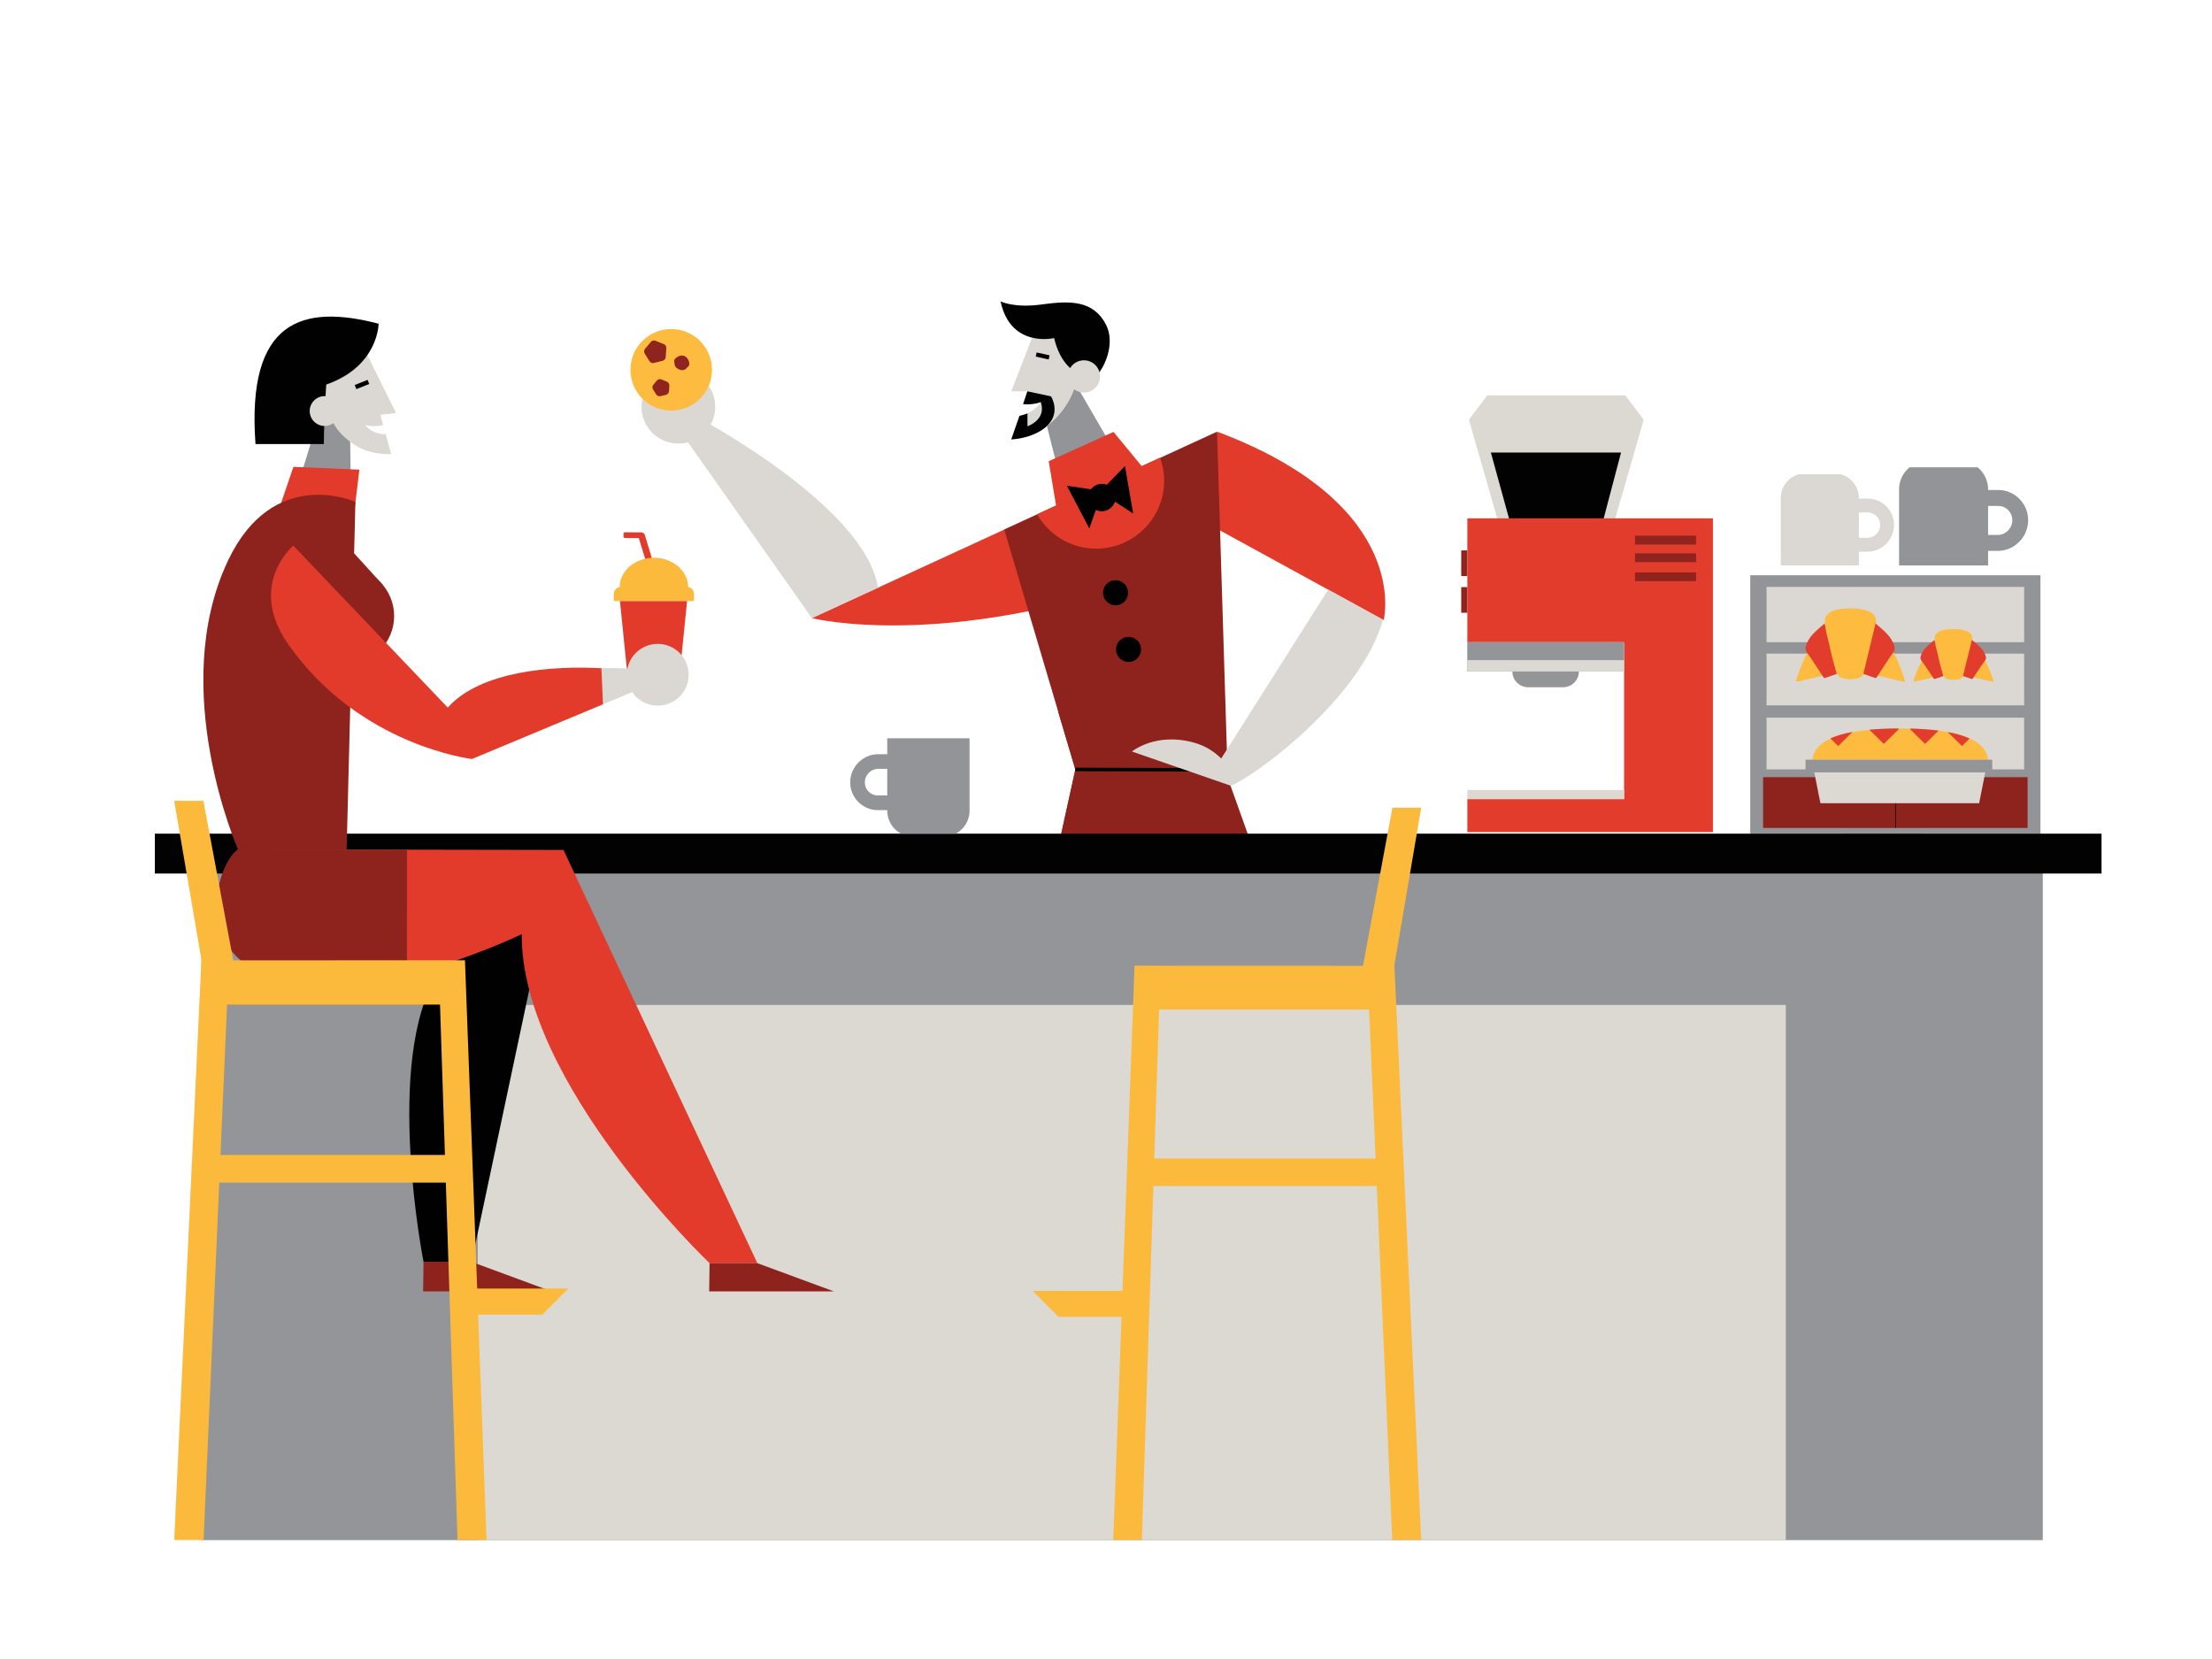 <svg xmlns="http://www.w3.org/2000/svg" viewBox="0 0 1600 1200" width="1600" height="1200"><g transform="translate(464.0 218.0) rotate(0.0 269.0 444.0) scale(2.542 2.541)"><svg width="211.638" height="349.475" viewBox="0 0 211.638 349.475"><path d="m169.428 338.349-2.019-202.809-39.319-1.795 20.846 204.604z" fill="#010101"/><path d="M48.489 90.157s37.079 9.438 97.214-11.865c.44-.156.87-.318 1.305-.476-.859-9.888-6.524-18.901-9.878-28.463zm107.909-29.454c3.354-9.562 6.503-13.724 7.361-23.611.488.178.982.348 1.462.534 54.16 20.933 45.975 53.086 45.975 53.086z" fill="#e33b2b"/><path d="m4.302 28.381 11.028-.957.191 5.36s48.256 25.393 51.762 48.718l-18.795 8.652-39.49-56.055s.967 1.53-4.696-5.718z" fill="#dbd8d3"/><path d="m133.236 40.252-8.463-14.581 1.037-1.568-2.41-.208s-1.416 6.354-8.036 11.594l2.965 11.721z" fill="#939498"/><path d="m115.874 45.491 2.455 14.764 25.86-11.124-9.874-11.974z" fill="#e33b2b"/><path d="m163.77 37.089 3.047 98.543c-23.494-1.186-43.363-2.389-43.363-2.389l-20.227-68.285zm5.575 312.386h-49.803l29.394-11.126h20.492zm-75.072 0H48.978l29.394-11.126h15.984z" fill="#8e231d"/><path d="m111.897 8.412-6.674 17.191h4.584l-1.218 3.635c1.151.175 3.134.099 5.039-.569 0 0-1.816 3.165-6.068 3.905l-2.337 6.714s6.235-.219 10.142-3.8c6.62-5.24 8.036-11.594 8.036-11.594l2.41.208 1.137-1.719.404-9.455z" fill="#dbd8d3"/><g fill="#010101"><circle cx="134.899" cy="82.943" r="3.573"/><circle cx="138.595" cy="99.069" r="3.573"/><path d="m112.442 14.54 3.685.816-.261 1.18-3.686-.817z"/><path d="M117.415 10.439S105.049 13.436 102.176 0c0 0 3.827 1.971 11.719.873 8.223-1.144 14.74-1.154 18.307 5.801 2.442 4.763.222 11.533-3.125 14.974-.001.001-8.751.949-11.662-11.209z"/></g><path d="M78.372 338.349h16.112s37.979-70.103 22.905-95.066c0 0 58.989-57.346 51.329-87.793l-45.264-22.247z" fill="#e33b2b"/><circle cx="125.898" cy="21.36" fill="#dbd8d3" r="4.588"/><path d="m109.807 25.603-1.218 3.635s4.509.675 7.956-2.198z" fill="#010101"/><path d="M107.56 32.575s.871-.114 2.268-.694v3.671s5.503-1.816 3.8-6.883l2.917-1.629s3.097 4.926-1.607 8.818c0 0-3.237 3.032-9.715 3.43z" fill="#010101"/><path d="m123.454 133.244-5.944 27.043 57.631-1.356-8.324-23.298-48.304-19.069z" fill="#8e231d"/><path d="M129.373 70.389c10.687 0 19.351-8.664 19.351-19.351 0-2.306-.424-4.507-1.164-6.558l-35 16.112c3.328 5.847 9.604 9.797 16.813 9.797z" fill="#e33b2b"/><path d="m132.347 52.267 5.228-5.398 2.344 13.527-7.031-4.58zm-3.859 1.31-7.434-1.097 6.379 12.157 2.787-7.915z" fill="#010101"/><circle cx="130.996" cy="55.841" fill="#010101" r="3.901"/><circle cx="10.495" cy="29.984" fill="#dbd8d3" r="10.493"/><path d="m123.45 133.74.002-1 45.974.12-.003 1z" fill="#010101"/><path d="m164.256 131.239 3.434 6.635c6.599-2.509 36.873-24.615 43.31-47.213l-15.59-8.598z" fill="#dbd8d3"/><path d="M167.213 133.04s-2.843-5.445-10.021-7.443c-10.877-3.029-17.639 2.534-17.639 2.534l28.136 9.743z" fill="#dbd8d3"/></svg></g><g transform="translate(1467.0 411.0) rotate(0.0 -53.0 -43.0) translate(-0.0 -2.0) scale(-2.335 -2.353)"><svg width="45.396" height="30.169" viewBox="0 0.85 45.396 30.169"><path d="M22.301 24.041H9.261C4.155 24.041 0 19.886 0 14.779c0-5.211 4.239-9.45 9.45-9.45h12.534v4.9H9.45a4.555 4.555 0 0 0-4.55 4.55 4.366 4.366 0 0 0 4.361 4.361h13.04zM6.98 32.936h38.416v3.607H6.98z" fill="#939498"/><path d="M31.262 32.936H21.113a8.713 8.713 0 0 1-8.713-8.713V0h27.574v24.223a8.712 8.712 0 0 1-8.712 8.713z" fill="#939498"/></svg></g><g transform="translate(1370.0 410.0) rotate(0.0 -46.5 -37.5) translate(-0.0 -1.0) scale(-2.049 -2.052)"><svg width="45.396" height="32.158" viewBox="0 0.487 45.396 32.158"><path d="M22.301 24.041H9.261C4.155 24.041 0 19.886 0 14.779c0-5.211 4.239-9.45 9.45-9.45h12.534v4.9H9.45a4.555 4.555 0 0 0-4.55 4.55 4.366 4.366 0 0 0 4.361 4.361h13.04zM6.98 32.936h38.416v3.607H6.98z" fill="#DBD8D3"/><path d="M31.262 32.936H21.113a8.713 8.713 0 0 1-8.713-8.713V0h27.574v24.223a8.712 8.712 0 0 1-8.712 8.713z" fill="#dbd8d3"/></svg></g><g transform="translate(502.0 385.0) rotate(0.0 -29.0 58.5) translate(-0.0 0.0) scale(-1.382 1.425)"><svg width="41.965" height="77.884" viewBox="0 0 41.965 77.884"><path d="m36.871 2.179-.01-1.437A.747.747 0 0 0 36.108 0l-8.444.062a2.06 2.06 0 0 0-1.949 1.441L19.52 21.181l3.305 1.04 6.056-19.237 7.248-.053a.747.747 0 0 0 .742-.752z" fill="#E33B2B"/><path d="M38.913 27.797c-.104-8.221-8.09-14.859-17.931-14.859S3.155 19.577 3.052 27.797A3.633 3.633 0 0 0 0 31.381v3.523h41.965v-3.523a3.633 3.633 0 0 0-3.052-3.584z" fill="#FCBA3D"/><path d="M38.758 34.939 37.567 46.36l-2.082 19.925-1.651 15.809H8.551l-1.65-15.809L4.819 46.36 3.624 34.939z" fill="#E33B2B"/></svg></g><g transform="translate(1266.0 409.0) rotate(0.0 105.0 97.5) translate(0.0 0.0) scale(0.476 0.295)"><svg width="440.998" height="658.411" viewBox="0 0 440.998 658.411"><path d="M0 24h440.998v637.805H0z" fill="#939498"/><g fill="#dbd8d3"><path d="M24.752 52.696h391.495v135.513H24.752zm0 163.571h391.495v126.805H24.752zm0 156.98h391.495v126.805H24.752z"/></g><path d="M19.535 519.129h200.964v124.516H19.535zm200.964 0h200.964v124.516H220.499z" fill="#8e231d"/><path d="M220.56 519.082h.939v124.546h-.939z" fill="#010101"/></svg></g><g transform="translate(112.0 412.0) rotate(0.0 704.0 351.5) translate(0.0 191.0) scale(4.787 4.76)"><svg width="294.151" height="107.357" viewBox="0 40.127 294.151 107.357"><path d="M7.055 45.38h278.218v102.314H7.055z" fill="#939598"/><path d="M236.253 0h49.211v33.598h-49.211z" fill="#fdbb3f"/><path d="M278.405 8.306h-33.636v25.292h10.428v14.678l11.762.474V33.598h11.446z" fill="#939598"/><path d="M0 40.043h294.151v6.146H0z" fill="#020202"/><path d="M48.797 66.161h197.646v81.533H48.797z" fill="#dcd9d3"/></svg></g><g transform="translate(614.0 229.0) rotate(0.0 -233.5 354.5) translate(-0.0 0.0) scale(-2.494 2.489)"><svg width="187.215" height="283.281" viewBox="0 0 187.215 283.281"><path d="m152.236 24.419 7.453 24.174-15.316 5.432.343-23.544z" fill="#939498"/><circle cx="148.228" cy="17.928" fill="#dbd8d3" r="10.614"/><path d="M140.244 31.522a10.7 10.7 0 0 1-5.171-.01l.821-2.961-4.566-.526 8.346-16.88 16.054 6.771-1.606 10.113-1.436 1.707-2.565-.523s-.631 4.191-7.173 8.312c-4.434 2.793-10.218 2.442-10.218 2.442l1.622-5.854a6.976 6.976 0 0 0 5.892-2.591z" fill="#dbd8d3"/><path d="m139.584 18.392 3.73 1.496-.479 1.193-3.73-1.496z" fill="#010101"/><path d="M136.386 2.07c22.045-5.764 38.351-1.115 35.705 34.965h-19.834c0-7.281-.69-17.286-.69-17.286-15.181-5.308-15.181-17.679-15.181-17.679z" fill="#010101"/><circle cx="152.031" cy="27.449" fill="#dbd8d3" r="4.339"/><path d="m88.775 177.138 20.725 97.943 13.858-.405s11.554-58.6-3.989-83.328c-8.689-13.82-30.594-14.21-30.594-14.21z" fill="#010101"/><path d="m141.96 44.481 19.13-.822 3.635 10.668-21.485.729zm35.21 110.349-94.4.168-56.23 120.083H40.4s54.741-52.189 54.471-95.605c0 0 60.512 29.362 80.765 5.933 11.579-13.398 1.534-30.579 1.534-30.579z" fill="#e33b2b"/><g fill="#8e231d"><path d="m40.398 275.081.134 9.807H0l26.54-9.807zm82.96-.405.135 9.807H82.96l26.54-9.807zm19.753-220.825s23.77-10.845 36.96 17.077c17.62 37.3-2.9 83.9-2.9 83.9l-31.516.056z"/><circle cx="145.995" cy="87.017" r="14.116"/></g><circle cx="55.433" cy="104.085" fill="#dbd8d3" r="8.971"/><path d="m61.39 108.851.759-6.348c5.974-.864 45.531-1.756 57.156 14.628l-9.985 11.435-47.541-19.889z" fill="#dbd8d3"/><path d="m135.164 77.964 8.2-9.042 7.559-4.684s-2.35 10.652-3.21 11.326-9.177 6.113-9.738 6.9-2.811-4.5-2.811-4.5z" fill="#8e231d"/><path d="m71.309 112.664.453-10.464c14.2-.822 35.144.8 44.566 11.428l44.8-47.064s13.465 11.4 1.542 28.55c-20.617 29.654-53.341 33.451-53.346 33.452z" fill="#e33b2b"/><path d="m177.17 154.83-49.011.089.016 36.309s13.621 4.331 28.043 3.044c37.348-3.335 27.371-35.29 20.952-39.442z" fill="#8e231d"/></svg></g><g transform="translate(1239.0 286.0) rotate(0.0 -91.0 158.0) scale(-1.06 1.061)"><svg width="171.773" height="297.725" viewBox="0 0 171.773 297.725"><path d="M146.976 84.506H66.797L47.27 16.592 59.764 0h94.244l12.494 16.592z" fill="#dcd9d3"/><path d="M138.982 84.506H74.708L62.687 38.955h88.832z" fill="#020202"/><path d="M60.626 168.254h106.96v-84.45H0v213.92h167.586v-22.51H60.626z" fill="#e23d2c"/><path d="M60.626 269.008h106.963v6.205H60.626z" fill="#dcd9d3"/><path d="M167.628 168.253v19.919h-30.774v.048c-.024 5.932-4.85 10.742-10.791 10.742h-23.825a10.753 10.753 0 0 1-7.627-3.164 10.756 10.756 0 0 1-3.164-7.579v-.048H60.672v-19.919h106.956z" fill="#939598"/><path d="M167.628 180.505v7.667h-30.775v.049h-76.23v-7.716z" fill="#dcd9d3"/><g fill="#8f241e"><path d="M11.484 95.673h41.711v6.006H11.484zm0 12h41.711v6.006H11.484zm0 13h41.711v6.006H11.484zm156.144-14.993h4.145v17.503h-4.145zm0 25.02h4.145v17.503h-4.145z"/></g></svg></g><g transform="translate(126.0 577.0) rotate(0.0 142.5 268.5) scale(3.557 3.553)"><svg width="80.133" height="151.124" viewBox="0 0 80.133 151.124"><path d="m61.612 99.933-2.484-66.834-47.118.016L5.936.637H0l5.537 32.36L0 151.124h5.978l3.189-72.762h46.071l2.378 72.762h5.898l-1.705-45.868h13.003l5.32-5.32v-.002h-18.52zM9.411 72.735l1.339-30.618h43.306l1 30.618z" fill="#fcba3d"/></svg></g><g transform="translate(1028.0 582.0) rotate(0.0 -140.5 266.0) scale(-3.507 3.52)"><svg width="80.133" height="151.124" viewBox="0 0 80.133 151.124"><path d="m61.612 99.933-2.484-66.834-47.118.016L5.936.637H0l5.537 32.36L0 151.124h5.978l3.189-72.762h46.071l2.378 72.762h5.898l-1.705-45.868h13.003l5.32-5.32v-.002h-18.52zM9.411 72.735l1.339-30.618h43.306l1 30.618z" fill="#fcba3d"/></svg></g><g transform="translate(615.0 534.0) rotate(0.0 49.0 39.5) translate(0.0 0.0) scale(2.159 2.162)"><svg width="45.396" height="31.917" viewBox="0 0 45.396 31.917"><path d="M22.301 24.041H9.261C4.155 24.041 0 19.886 0 14.779c0-5.211 4.239-9.45 9.45-9.45h12.534v4.9H9.45a4.555 4.555 0 0 0-4.55 4.55 4.366 4.366 0 0 0 4.361 4.361h13.04zM6.98 32.936h38.416v3.607H6.98z" fill="#939498"/><path d="M31.262 32.936H21.113a8.713 8.713 0 0 1-8.713-8.713V0h27.574v24.223a8.712 8.712 0 0 1-8.712 8.713z" fill="#939498"/></svg></g><g transform="translate(1299.0 440.0) rotate(0.0 39.5 26.5) scale(0.818 0.826)"><svg width="96.535" height="64.139" viewBox="0 0 96.535 64.139"><path d="M10.596 37.857C6.267 45.96 2.58 55.087 0 63.904c1.058.438 2.261.178 3.374-.088 6.997-1.672 14.356-3.356 21.353-5.029" fill="#fdbb3f"/><path d="M25.443 13.223C18.429 19.432 11.127 24.503 8.7 33.601c-.991 3.715 2.126 6.307 4.25 9.512l11.406 17.213c.193.292.413.604.747.708.312.097.646-.013.954-.121 3.011-1.06 7.174-2.39 10.185-3.45" fill="#e23d2c"/><path d="M70.725 9.807C69.903 1.913 57.963.093 48.427.004V0l-.16.002a8.536 8.536 0 0 0-.16-.002v.004c-9.536.089-21.475 1.91-22.298 9.803a21.681 21.681 0 0 0-.055 3.463c.335 5.961 2.604 12.922 3.729 18.258a268.549 268.549 0 0 0 5.826 22.687c.576 1.904 1.232 3.895 2.691 5.247 1.614 1.494 3.912 1.942 6.092 2.246 1.195.166 3.552.418 4.073.466.069.006.137.006.205 0 .521-.048 2.878-.3 4.073-.466 2.18-.304 4.478-.752 6.092-2.246 1.459-1.352 2.115-3.343 2.691-5.247a268.647 268.647 0 0 0 5.826-22.687c1.125-5.336 3.394-12.298 3.729-18.258a21.796 21.796 0 0 0-.056-3.463zm15.213 28.05c4.329 8.103 8.016 17.23 10.596 26.047-1.058.438-2.261.178-3.374-.088-6.997-1.672-14.356-3.356-21.353-5.029" fill="#fdbb3f"/><path d="M70.47 13.223c7.014 6.209 14.316 11.28 16.743 20.378.991 3.715-2.126 6.307-4.25 9.512L71.557 60.326c-.193.292-.413.604-.747.708-.312.097-.646-.013-.954-.121-3.011-1.06-7.174-2.39-10.185-3.45" fill="#e23d2c"/></svg></g><g transform="translate(1306.0 525.0) rotate(0.0 67.5 28.0) scale(1.154 1.137)"><svg width="117.014" height="49.234" viewBox="0 0 117.014 49.234"><path d="M114.46 21.844H4.257c.497-6.201 4.758-10.667 11.6-13.798 3.86-1.77 8.55-3.111 13.853-4.091 3.302-.613 6.841-1.082 10.572-1.436 5.616-.524 11.661-.776 17.957-.803.429-.007.858-.007 1.287-.007 2.267 0 4.5.027 6.685.082 6.208.17 12.09.579 17.474 1.287 1.974.259 3.88.565 5.711.905 5.276.994 9.925 2.348 13.744 4.146 6.684 3.116 10.816 7.561 11.32 13.715z" fill="#fdbb3f"/><path d="M108.812 49.234H9.319L3.903 21.561h110.325z" fill="#dcd9d3"/><path d="M0 21.561h117.014v8.049H0z" fill="#939598"/><g fill="#e23d2c"><path d="m29.418 3.911-8.972 8.972-4.881-4.881c3.86-1.77 8.551-3.111 13.853-4.091zm28.999-1.77-9.38 9.38-9.047-9.047c5.616-.524 11.661-.776 17.958-.803zm24.976.892-8.489 8.489-9.38-9.38.395-.395c6.208.169 12.09.578 17.474 1.286zm19.455 5.051-4.799 4.799-8.945-8.945c5.276.994 9.926 2.349 13.744 4.146z"/></g></svg></g><g transform="translate(1384.0 455.0) rotate(0.0 29.0 19.0) scale(0.601 0.592)"><svg width="96.535" height="64.139" viewBox="0 0 96.535 64.139"><path d="M10.596 37.857C6.267 45.96 2.58 55.087 0 63.904c1.058.438 2.261.178 3.374-.088 6.997-1.672 14.356-3.356 21.353-5.029" fill="#fdbb3f"/><path d="M25.443 13.223C18.429 19.432 11.127 24.503 8.7 33.601c-.991 3.715 2.126 6.307 4.25 9.512l11.406 17.213c.193.292.413.604.747.708.312.097.646-.013.954-.121 3.011-1.06 7.174-2.39 10.185-3.45" fill="#e23d2c"/><path d="M70.725 9.807C69.903 1.913 57.963.093 48.427.004V0l-.16.002a8.536 8.536 0 0 0-.16-.002v.004c-9.536.089-21.475 1.91-22.298 9.803a21.681 21.681 0 0 0-.055 3.463c.335 5.961 2.604 12.922 3.729 18.258a268.549 268.549 0 0 0 5.826 22.687c.576 1.904 1.232 3.895 2.691 5.247 1.614 1.494 3.912 1.942 6.092 2.246 1.195.166 3.552.418 4.073.466.069.006.137.006.205 0 .521-.048 2.878-.3 4.073-.466 2.18-.304 4.478-.752 6.092-2.246 1.459-1.352 2.115-3.343 2.691-5.247a268.647 268.647 0 0 0 5.826-22.687c1.125-5.336 3.394-12.298 3.729-18.258a21.796 21.796 0 0 0-.056-3.463zm15.213 28.05c4.329 8.103 8.016 17.23 10.596 26.047-1.058.438-2.261.178-3.374-.088-6.997-1.672-14.356-3.356-21.353-5.029" fill="#fdbb3f"/><path d="M70.47 13.223c7.014 6.209 14.316 11.28 16.743 20.378.991 3.715-2.126 6.307-4.25 9.512L71.557 60.326c-.193.292-.413.604-.747.708-.312.097-.646-.013-.954-.121-3.011-1.06-7.174-2.39-10.185-3.45" fill="#e23d2c"/></svg></g><g transform="translate(456.0 238.0) rotate(0.0 29.5 29.5) scale(0.646 0.646)"><svg width="91.34" height="91.34" viewBox="0 0 91.34 91.34"><circle cx="45.67" cy="45.67" fill="#fdbb3f" r="45.67"/><g fill="#8f241e"><path d="m35.962 35.591-9.554 2.373a4.694 4.694 0 0 1-5.114-2.071l-5.209-8.354a4.693 4.693 0 0 1 .39-5.503L22.81 14.5a4.694 4.694 0 0 1 5.354-1.33l9.124 3.696a4.692 4.692 0 0 1 2.919 4.681l-.696 9.82a4.69 4.69 0 0 1-3.549 4.224zm3.643 38.176-5.816 1.359a4.694 4.694 0 0 1-5.029-2.053l-3.353-5.277a4.693 4.693 0 0 1 .369-5.537l3.734-4.442a4.692 4.692 0 0 1 5.391-1.315l5.774 2.396c1.842.764 3 2.61 2.887 4.601l-.339 5.963a4.694 4.694 0 0 1-3.618 4.305zm24.073-30.916a.674.674 0 0 0-.211.204 6.711 6.711 0 0 1-7.917 2.564l-.556-.206c-2.63-.977-5.485-3.167-5.485-5.973l-.542-3.433c0-2.806 3.397-4.904 6.027-5.881a7.445 7.445 0 0 1 8.874 2.985l.672 1.057c.851 1.339 1.406 3.126 1.394 4.815-.011 1.589-.895 3.046-2.256 3.868z"/></g></svg></g></svg>